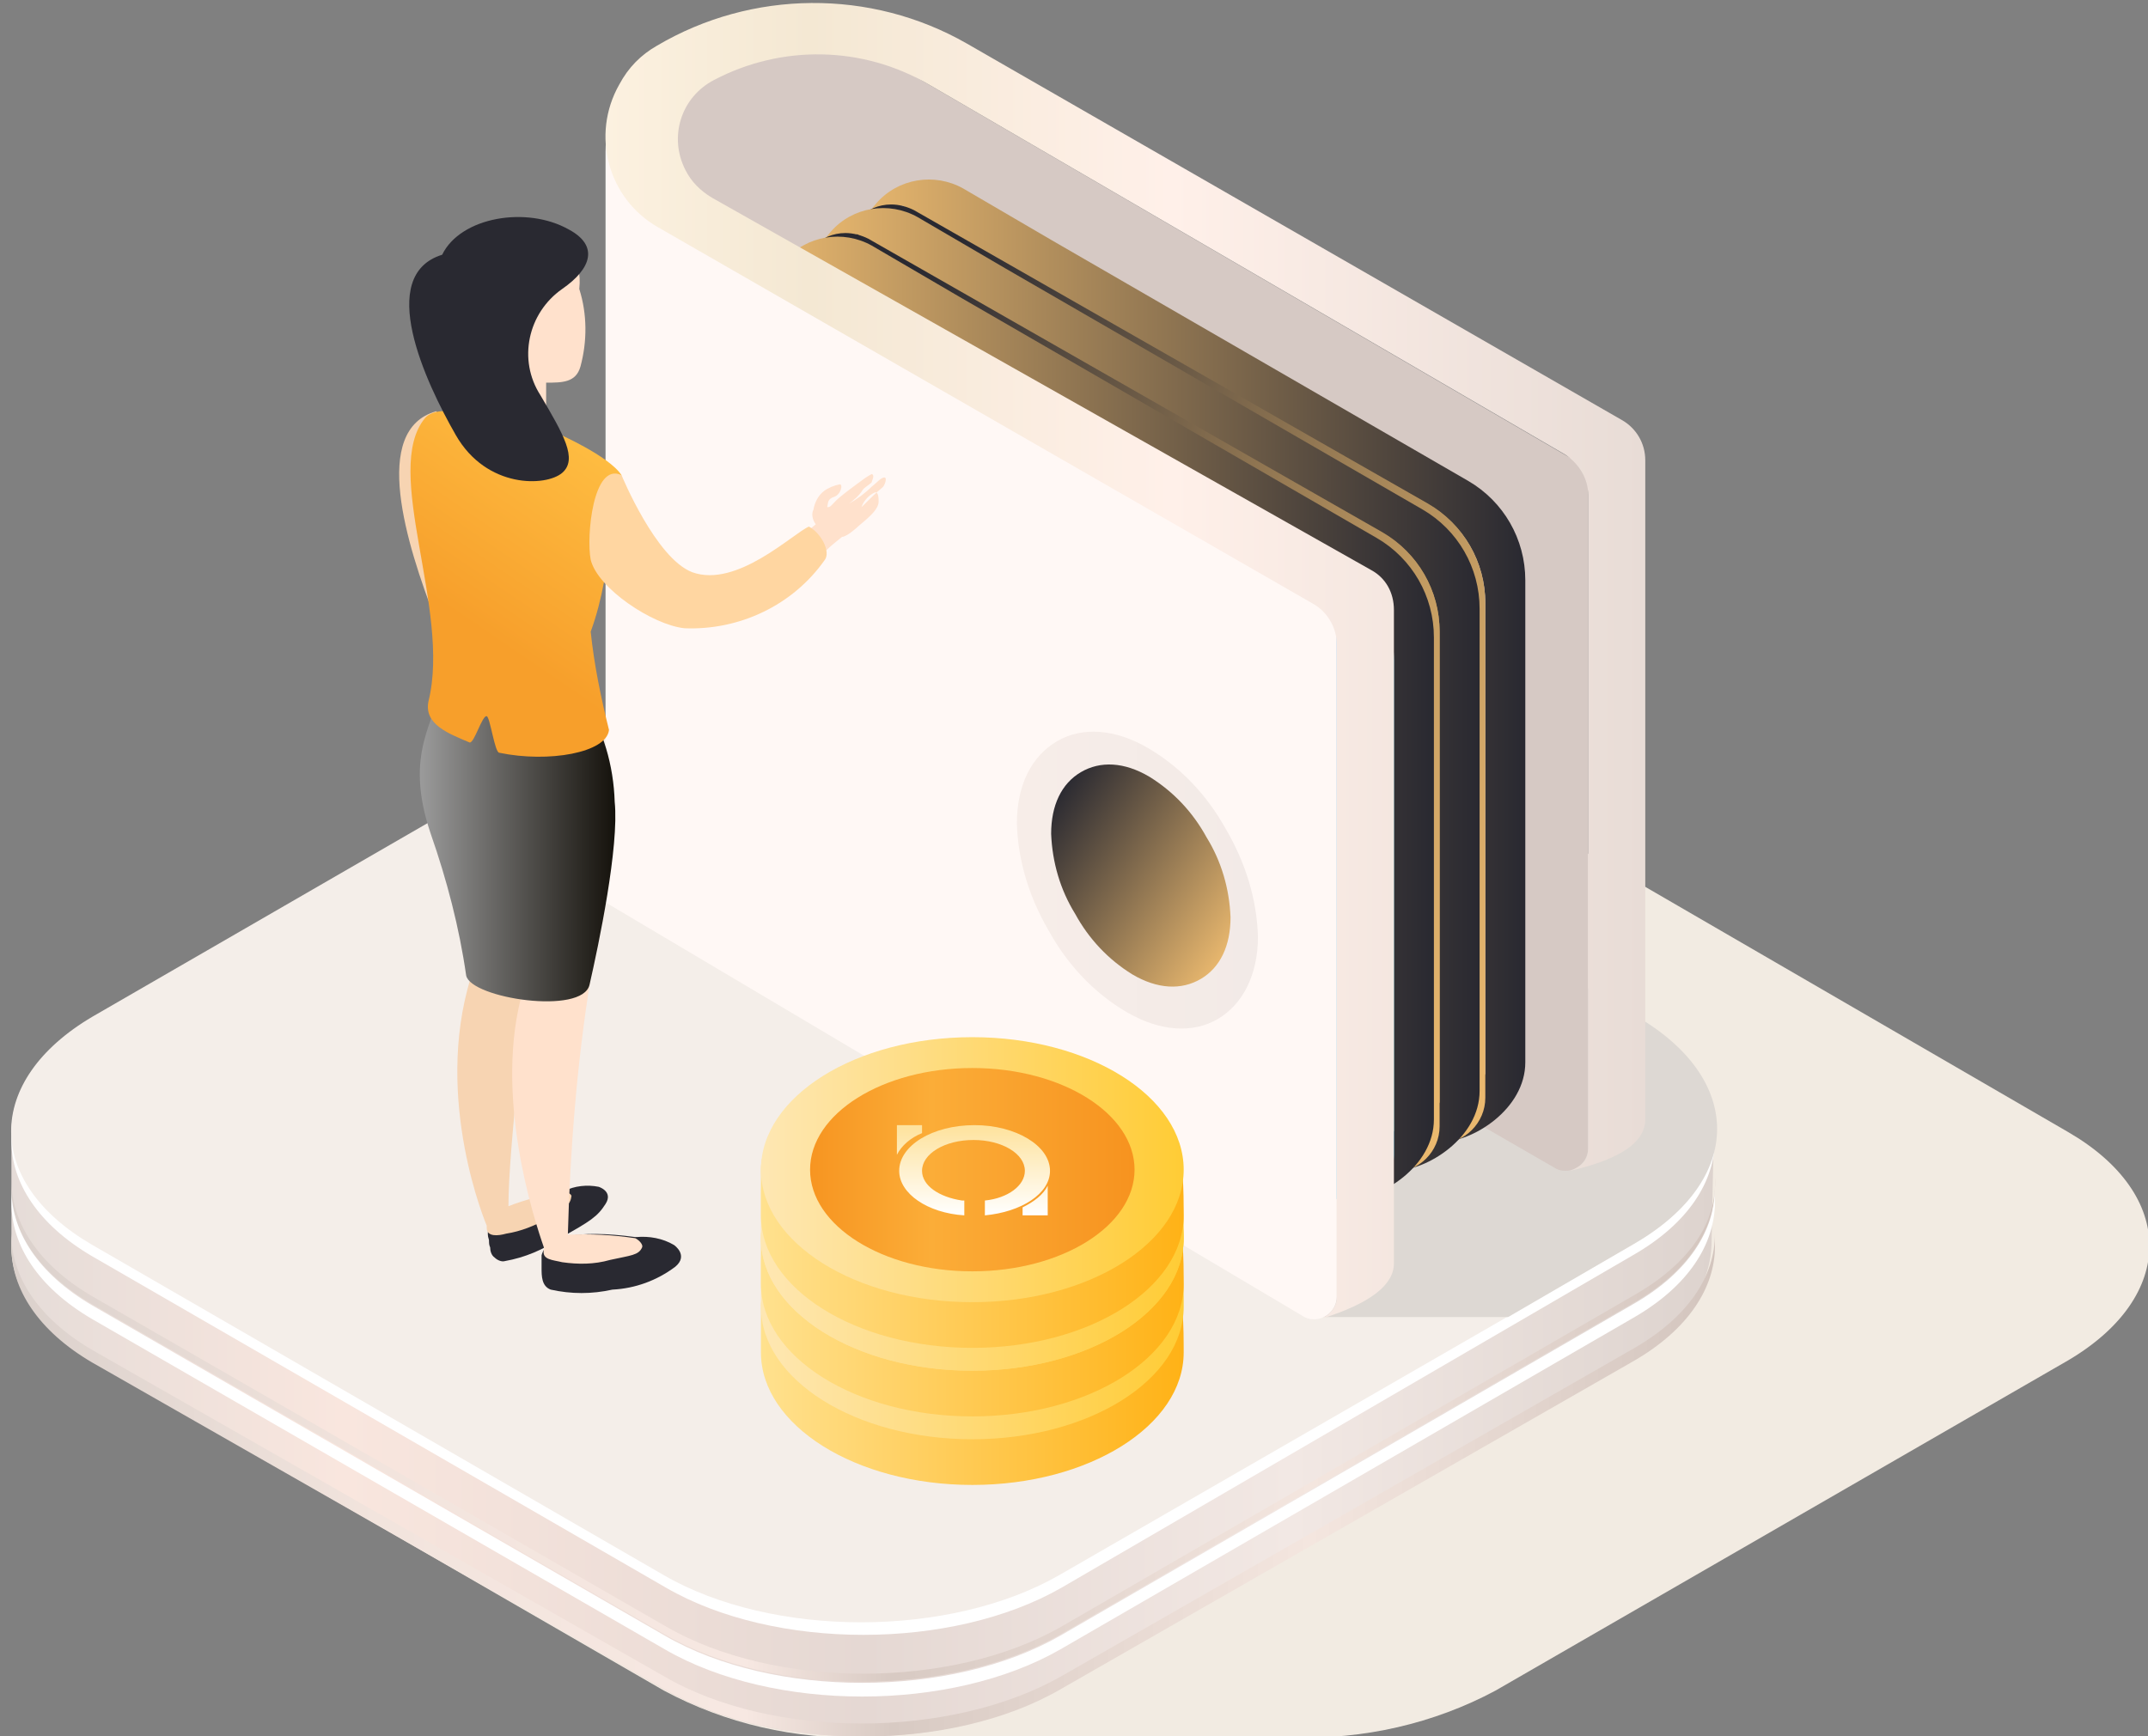 <?xml version="1.0" encoding="utf-8"?>
<!-- Generator: Adobe Illustrator 23.0.1, SVG Export Plug-In . SVG Version: 6.00 Build 0)  -->
<svg version="1.1" id="图层_1" xmlns="http://www.w3.org/2000/svg" xmlns:xlink="http://www.w3.org/1999/xlink" x="0px" y="0px"
	 viewBox="0 0 188 152" style="enable-background:new 0 0 188 152;" xml:space="preserve">
<rect x="0" y="0" width="188" height="152" fill="#808080" stroke="none"/>
<style type="text/css">
	.st0{fill-rule:evenodd;clip-rule:evenodd;fill:#F2EBE2;}
	.st1{fill-rule:evenodd;clip-rule:evenodd;fill:url(#Path_1_);}
	.st2{fill-rule:evenodd;clip-rule:evenodd;fill:url(#SVGID_1_);}
	.st3{fill-rule:evenodd;clip-rule:evenodd;fill:#FFFFFF;}
	.st4{fill-rule:evenodd;clip-rule:evenodd;fill:url(#SVGID_2_);}
	.st5{fill-rule:evenodd;clip-rule:evenodd;fill:#F4EEE9;}
	.st6{fill-rule:evenodd;clip-rule:evenodd;fill:#DDD8D3;}
	.st7{fill-rule:evenodd;clip-rule:evenodd;fill:#D6C9C4;}
	.st8{fill-rule:evenodd;clip-rule:evenodd;fill:url(#Path-5_1_);}
	.st9{fill-rule:evenodd;clip-rule:evenodd;fill:url(#SVGID_3_);}
	.st10{fill-rule:evenodd;clip-rule:evenodd;fill:url(#SVGID_4_);}
	.st11{fill-rule:evenodd;clip-rule:evenodd;fill:url(#SVGID_5_);}
	.st12{fill-rule:evenodd;clip-rule:evenodd;fill:url(#SVGID_6_);}
	.st13{fill-rule:evenodd;clip-rule:evenodd;fill:url(#SVGID_7_);}
	.st14{fill-rule:evenodd;clip-rule:evenodd;fill:#FFF8F5;}
	.st15{fill-rule:evenodd;clip-rule:evenodd;fill:url(#Path-2_1_);}
	.st16{fill-rule:evenodd;clip-rule:evenodd;fill:url(#SVGID_8_);}
	.st17{fill-rule:evenodd;clip-rule:evenodd;fill:url(#SVGID_9_);}
	.st18{fill-rule:evenodd;clip-rule:evenodd;fill:#292931;}
	.st19{fill-rule:evenodd;clip-rule:evenodd;fill:#F7D4B2;}
	.st20{fill-rule:evenodd;clip-rule:evenodd;fill:#FFE1CC;}
	.st21{fill-rule:evenodd;clip-rule:evenodd;fill:url(#SVGID_10_);}
	.st22{fill-rule:evenodd;clip-rule:evenodd;fill:url(#SVGID_11_);}
	.st23{fill-rule:evenodd;clip-rule:evenodd;fill:#FFD6A1;}
	.st24{fill-rule:evenodd;clip-rule:evenodd;fill:url(#SVGID_12_);}
	.st25{fill-rule:evenodd;clip-rule:evenodd;fill:url(#SVGID_13_);}
	.st26{fill-rule:evenodd;clip-rule:evenodd;fill:url(#SVGID_14_);}
	.st27{fill-rule:evenodd;clip-rule:evenodd;fill:url(#SVGID_15_);}
	.st28{fill-rule:evenodd;clip-rule:evenodd;fill:url(#SVGID_16_);}
	.st29{fill-rule:evenodd;clip-rule:evenodd;fill:url(#SVGID_17_);}
	.st30{fill-rule:evenodd;clip-rule:evenodd;fill:url(#SVGID_18_);}
	.st31{fill-rule:evenodd;clip-rule:evenodd;fill:url(#SVGID_19_);}
	.st32{fill:url(#SVGID_20_);}
</style>
<title>ic_illustration_wallet</title>
<desc>Created with Sketch.</desc>
<path id="Shadow" class="st0" d="M8.2,99.1l50.1-28.9c5.5-2.9,11.6-4.3,17.7-4.1h37.3c6.1-0.2,12.2,1.1,17.7,4l50,29
	c9.5,5.5,9.5,14.4,0,20l-50.1,28.9c-5.4,2.9-11.6,4.3-17.7,4.1H75.8c-6.2,0.2-12.3-1.2-17.7-4.1L8.1,119.1
	C-1.4,113.5-1.4,104.6,8.2,99.1z"/>
<linearGradient id="Path_1_" gradientUnits="userSpaceOnUse" x1="-201.638" y1="492.796" x2="-200.638" y2="492.796" gradientTransform="matrix(149 0 0 -96 30045 47412.418)">
	<stop  offset="0" style="stop-color:#E5DCD8"/>
	<stop  offset="0.196" style="stop-color:#F9E6DE"/>
	<stop  offset="0.501" style="stop-color:#E5D8D3"/>
	<stop  offset="0.752" style="stop-color:#F2E8E4"/>
	<stop  offset="0.999" style="stop-color:#DDD3CE"/>
</linearGradient>
<path id="Path" class="st1" d="M150,99.1c0-3.6-2.3-7.2-7.1-10l-50-29c-9.5-5.5-25-5.5-34.5,0l-50.1,29C3.3,91.9,1,95.5,1,99.2v9.7
	c0,3.7,2.3,7.3,7.1,10.2l50,28.8c9.5,5.5,25,5.5,34.5,0l50-29c4.8-2.8,7.1-6.3,7.2-10L150,99.1z"/>
<linearGradient id="SVGID_1_" gradientUnits="userSpaceOnUse" x1="1" y1="130" x2="150.001" y2="130">
	<stop  offset="0" style="stop-color:#DBD1CC"/>
	<stop  offset="0.215" style="stop-color:#F2E4DD"/>
	<stop  offset="0.431" style="stop-color:#F7E8E2"/>
	<stop  offset="0.517" style="stop-color:#D8CAC3"/>
	<stop  offset="0.763" style="stop-color:#F4E6DF"/>
	<stop  offset="1" style="stop-color:#D3C5BE"/>
</linearGradient>
<path class="st2" d="M8.1,118.2l50.1,28.6c9.5,5.5,25,5.4,34.6,0l50.1-28.7c4.9-2.8,7.2-6.4,7.2-10.1l0,1.1c0,3.6-2.3,7.3-7.2,10.1
	l-50.1,28.7c-9.5,5.5-25,5.5-34.6,0L8.1,119.3c-4.8-2.8-7.1-6.5-7.1-10.1v-1.1C1,111.7,3.3,115.4,8.1,118.2z"/>
<path class="st3" d="M8.1,108.8l50.1,28.9c9.5,5.5,25,5.5,34.6,0l50.1-29c4.9-2.8,7.2-6.5,7.2-10.2l0,1.2c0,3.7-2.3,7.4-7.2,10.2
	L92.9,139c-9.6,5.5-25.1,5.5-34.6,0L8.1,110C3.3,107.2,1,103.5,1,99.9v-1.2C1,102.4,3.3,106.1,8.1,108.8z"/>
<linearGradient id="SVGID_2_" gradientUnits="userSpaceOnUse" x1="1" y1="125.296" x2="150.186" y2="125.296">
	<stop  offset="0" style="stop-color:#DBD1CC"/>
	<stop  offset="0.215" style="stop-color:#F2E4DD"/>
	<stop  offset="0.431" style="stop-color:#F7E8E2"/>
	<stop  offset="0.517" style="stop-color:#D8CAC3"/>
	<stop  offset="0.763" style="stop-color:#F4E6DF"/>
	<stop  offset="1" style="stop-color:#D3C5BE"/>
</linearGradient>
<path class="st4" d="M143,113.4l-50.1,29c-9.6,5.5-25.1,5.5-34.6,0L8.1,113.5C3.3,110.7,1,107,1,103.3v0.8c0,3.7,2.3,7.3,7.1,10.1
	l50.1,28.9c9.5,5.5,25,5.5,34.6,0l50.1-29c4.9-2.8,7.2-6.5,7.2-10.2v-0.8C150.3,107,147.9,110.6,143,113.4z"/>
<path class="st3" d="M8.1,114.3l50.1,28.9c9.5,5.5,25,5.5,34.6,0l50.1-29c4.9-2.8,7.2-6.5,7.2-10.2l0,1.2c0,3.7-2.3,7.4-7.2,10.2
	l-50.1,29c-9.6,5.5-25.1,5.5-34.6,0L8.1,115.5C3.3,112.7,1,109,1,105.3v-1.2C1,107.8,3.3,111.5,8.1,114.3z"/>
<path class="st5" d="M8.1,109c-9.5-5.5-9.5-14.4,0-20l50.2-29c9.6-5.5,25.1-5.5,34.6,0l50.1,28.9c9.6,5.5,9.5,14.5,0,20l-50.3,29
	c-9.6,5.5-25.1,5.5-34.6,0L8.1,109z"/>
<path class="st6" d="M143.1,88.9L93,59.9c-1-0.6-2.1-1.1-3.2-1.5h-3.5l29.1,56.9H132l11-6.4C152.7,103.3,152.7,94.4,143.1,88.9z"/>
<path id="Path-4" class="st7" d="M139,41v59.5c0,1.1-0.9,2-2,2c-0.4,0-0.7-0.1-1-0.3L56,56V16.5c0-5.1,3.2-9.7,8-11.5l0,0
	c5.1-1.9,10.7-1.4,15.4,1.3L139,41z"/>
<g id="Group-3" transform="translate(8, 0)">
	
		<linearGradient id="Path-5_1_" gradientUnits="userSpaceOnUse" x1="-206.588" y1="492.297" x2="-207.588" y2="492.297" gradientTransform="matrix(59.5 0 0 -84.296 12417.5 41556.668)">
		<stop  offset="0" style="stop-color:#292931"/>
		<stop  offset="1" style="stop-color:#ECBA6F"/>
	</linearGradient>
	<path id="Path-5" class="st8" d="M76.3,16.5L84,21l36.5,21.1c3.1,1.8,5,5.1,5,8.7c0,14.1,0,28.2,0,42.2c0,4.1-4.6,7-7.5,7
		c1.3-0.7,2.6-2.7,4-6V52.8c0-3.6-1.9-6.9-5.1-8.7L71,18l-5,3l2.7-3.2C70.6,15.6,73.8,15.1,76.3,16.5z"/>
	
		<linearGradient id="SVGID_3_" gradientUnits="userSpaceOnUse" x1="-207.31" y1="492.361" x2="-206.283" y2="491.965" gradientTransform="matrix(56 0 0 -82.215 11679 40524.469)">
		<stop  offset="0" style="stop-color:#292931"/>
		<stop  offset="1" style="stop-color:#ECBA6F"/>
	</linearGradient>
	<path class="st9" d="M122,52.8v43.3c0,2.2-1.8,4-4,4c-0.7,0-1.4-0.2-2-0.5L66,71V21.9c0-2.2,1.8-4,4-4c0.7,0,1.4,0.2,2,0.5l45,25.7
		C120.1,45.9,122,49.2,122,52.8z"/>
</g>
<linearGradient id="SVGID_4_" gradientUnits="userSpaceOnUse" x1="-198.588" y1="492.297" x2="-199.588" y2="492.297" gradientTransform="matrix(59.5 0 0 -84.296 11945.5 41559.168)">
	<stop  offset="0" style="stop-color:#292931"/>
	<stop  offset="1" style="stop-color:#ECBA6F"/>
</linearGradient>
<path class="st10" d="M80.3,19l7.7,4.5l36.5,21.1c3.1,1.8,5,5.1,5,8.7c0,14.1,0,28.2,0,42.2c0,4.1-4.6,7-7.5,7c1.3-0.7,2.6-2.7,4-6
	V55.3c0-3.6-1.9-6.9-5.1-8.7L75,20.5l-5,3l2.7-3.2C74.6,18.1,77.8,17.6,80.3,19z"/>
<linearGradient id="SVGID_5_" gradientUnits="userSpaceOnUse" x1="-199.31" y1="492.361" x2="-198.283" y2="491.965" gradientTransform="matrix(56 0 0 -82.215 11235 40526.969)">
	<stop  offset="0" style="stop-color:#292931"/>
	<stop  offset="1" style="stop-color:#ECBA6F"/>
</linearGradient>
<path class="st11" d="M126,55.3v43.3c0,2.2-1.8,4-4,4c-0.7,0-1.4-0.2-2-0.5L70,73.5V24.4c0-2.2,1.8-4,4-4c0.7,0,1.4,0.2,2,0.5
	l45,25.7C124.1,48.4,126,51.7,126,55.3z"/>
<linearGradient id="SVGID_6_" gradientUnits="userSpaceOnUse" x1="-198.588" y1="492.297" x2="-199.588" y2="492.297" gradientTransform="matrix(59.5 0 0 -84.296 11941.5 41561.668)">
	<stop  offset="0" style="stop-color:#292931"/>
	<stop  offset="1" style="stop-color:#ECBA6F"/>
</linearGradient>
<path class="st12" d="M76.3,21.5L84,26l36.5,21.1c3.1,1.8,5,5.1,5,8.7c0,14.1,0,28.2,0,42.2c0,4.1-4.6,7-7.5,7c1.3-0.7,2.6-2.7,4-6
	V57.8c0-3.6-1.9-6.9-5.1-8.7L71,23l-5,3l2.7-3.2C70.6,20.6,73.8,20.1,76.3,21.5z"/>
<linearGradient id="SVGID_7_" gradientUnits="userSpaceOnUse" x1="-199.31" y1="492.361" x2="-198.283" y2="491.965" gradientTransform="matrix(56 0 0 -82.215 11231 40529.469)">
	<stop  offset="0" style="stop-color:#7726DD"/>
	<stop  offset="1" style="stop-color:#17B5E2"/>
</linearGradient>
<path class="st13" d="M122,57.8v43.3c0,2.2-1.8,4-4,4c-0.7,0-1.4-0.2-2-0.5L66,76V26.9c0-2.2,1.8-4,4-4c0.7,0,1.4,0.2,2,0.5l45,25.7
	C120.1,50.9,122,54.2,122,57.8z"/>
<path class="st14" d="M117,54v59.5c0,1.1-0.9,2-2,2c-0.4,0-0.7-0.1-1-0.3L53,79V13.3c0-2.7,1-5.4,2.9-7.4l-0.3,8.6
	c-0.1,2.2,1.1,4.3,3,5.4L117,54z"/>
<linearGradient id="Path-2_1_" gradientUnits="userSpaceOnUse" x1="53.007" y1="57.784" x2="144" y2="57.784">
	<stop  offset="0" style="stop-color:#FCF1E0"/>
	<stop  offset="0.196" style="stop-color:#F4E8D3"/>
	<stop  offset="0.544" style="stop-color:#FFF0E9"/>
	<stop  offset="0.999" style="stop-color:#E8DCD6"/>
</linearGradient>
<path id="Path-2" class="st15" d="M57.5,4L57.5,4c8.3-4.9,18.7-5,27.1-0.2l57.4,33c1.2,0.7,2,2,2,3.5c0,19.2,0,38.5,0,57.7
	c0,2-2.2,3.5-6.6,4.5c1.1-0.4,1.6-1,1.6-2c0-19.1,0-38.1,0-57.2l0,0c0-1.4-0.8-2.7-2-3.5L81.3,7.4C75.5,4,68.4,3.9,62.5,7l0,0
	c-2.9,1.5-4,5-2.5,7.9c0.5,1,1.3,1.8,2.3,2.4L120,49.9c1.3,0.7,2,2,2,3.5c0,19.1,0,38.1,0,57.2c0,1.9-2.1,3.5-6.2,4.8
	c0.8-0.5,1.2-1.1,1.2-1.8c0-19.1,0-38.1,0-57.2l0,0c0-1.4-0.8-2.8-2-3.5l-57.4-33c-4.4-2.5-5.9-8.1-3.4-12.5C55,5.9,56.1,4.8,57.5,4
	z"/>
<linearGradient id="SVGID_8_" gradientUnits="userSpaceOnUse" x1="89" y1="77.01" x2="110.05" y2="77.01">
	<stop  offset="0" style="stop-color:#F7EDE8"/>
	<stop  offset="1" style="stop-color:#F2EAE7"/>
</linearGradient>
<path class="st16" d="M89,72.1c0.1,3.3,1.1,6.5,2.8,9.4c1.6,2.9,3.9,5.4,6.8,7.1c2.9,1.7,5.8,1.9,8,0.6c2.2-1.3,3.5-3.9,3.5-7.2
	c-0.1-3.3-1.1-6.5-2.8-9.4c-1.6-2.9-3.9-5.4-6.8-7.1c-2.9-1.7-5.8-1.9-8-0.6C90.3,66.2,89,68.7,89,72.1z"/>
<linearGradient id="SVGID_9_" gradientUnits="userSpaceOnUse" x1="-189.996" y1="478.981" x2="-188.996" y2="478.148" gradientTransform="matrix(15.66 0 0 -19.392 3067.98 9357.655)">
	<stop  offset="0" style="stop-color:#292931"/>
	<stop  offset="0.936" style="stop-color:#ECBA6F"/>
</linearGradient>
<path class="st17" d="M92,73c0.1,2.5,0.8,4.9,2.1,7c1.2,2.2,2.9,4,5,5.3c2.2,1.3,4.3,1.4,6,0.4c1.7-1,2.6-2.9,2.6-5.4
	c-0.1-2.5-0.8-4.9-2.1-7c-1.2-2.2-2.9-4-5-5.3c-2.2-1.3-4.3-1.4-6-0.4C92.9,68.6,92,70.5,92,73z"/>
<path class="st18" d="M52.4,103.9c-1-0.2-2.1-0.1-3.1,0.4c-4.7,1-6.7,2.3-6.6,3.8c0,0.2,0.1,0.4,0.1,0.5c0,0.2,0,0.4,0.1,0.6
	c0,0.3,0.1,0.7,0.4,0.9c0.2,0.2,0.6,0.4,0.9,0.3c1.7-0.3,3.4-1,4.8-2c2.7-1.5,3.3-1.9,4-3S52.4,103.9,52.4,103.9z"/>
<path class="st19" d="M49.3,104.3c-1.6,0.3-3.3,0.7-4.8,1.3c0-5.2,1.6-17.7,1.7-19.7c0,0-3.6-1.7-5-0.3c-3.3,10.7,1.4,21.7,1.4,21.7
	s0,0.1,0,0.2c0,0.8,1,0.7,1.7,0.5c1.3-0.2,2.5-0.7,3.6-1.3c1.2-0.7,2-1.1,2.1-1.9C50.1,104.6,49.8,104.4,49.3,104.3z"/>
<path class="st18" d="M59,109c-1-0.6-2.2-0.8-3.3-0.7h-0.1c-5.2-0.7-7.8,0-8.2,1.6c0,0.2,0,0.4,0,0.6c0,0.2,0,0.3,0,0.5
	c0,0.7,0,1.6,0.8,1.9c1.8,0.4,3.6,0.4,5.4,0c2-0.1,3.9-0.8,5.5-2C60.3,109.9,59,109,59,109z"/>
<path class="st20" d="M55.6,108.4L55.6,108.4c-2-0.3-4-0.4-5.9-0.3c0.2-7.5,0.8-15.1,2-22.5c0,0-4.4-0.4-5.9,1
	c-2.7,9.2,1,20.3,1.8,22.6c0,0.1,0,0.2,0,0.2c-0.2,0.9,0.8,0.9,1.6,1.1c1.4,0.2,2.8,0.2,4.2-0.2c1.8-0.4,2.5-0.4,2.8-1.1
	C56.3,109,56,108.6,55.6,108.4z"/>
<path class="st20" d="M70.8,46.4l0.6-0.5c-0.3-0.4-0.4-0.9-0.2-1.3c0.1-0.6,0.4-1.2,0.9-1.6c0.4-0.3,0.9-0.5,1.4-0.6
	c0.3,0,0.1,0.9-0.5,1.1c-0.6,0.2-0.5,0.5-0.6,0.9c0.3,0,0.3-0.1,0.8-0.6c0.4-0.4,1.5-1.2,1.9-1.5c0.4-0.3,0.8-0.6,1.2-0.8
	c0.3,0.1,0,0.6,0,0.7c0,0.1-0.7,0.5-0.8,0.7c-0.3,0.5-0.8,0.9-1.2,1.2c0.7-0.4,1.4-0.9,2-1.5c0.4-0.3,0.8-0.8,1.1-0.8s0,0.8-0.2,0.9
	c-0.6,0.5-1.2,1.1-1.8,1.7c0.2-0.6,0.7-1.1,1.2-1.3c0.2,0,0.3,0.2,0.3,0.8c0,0.6-0.6,1.2-1.7,2.1C75,46.2,74.1,47,73.7,47
	c-0.5,0.4-1,0.8-1.4,1.2L70.8,46.4z"/>
<linearGradient id="SVGID_10_" gradientUnits="userSpaceOnUse" x1="36.755" y1="73.702" x2="53.922" y2="73.702">
	<stop  offset="3.720238e-04" style="stop-color:#9B9B9B"/>
	<stop  offset="1" style="stop-color:#14110B"/>
</linearGradient>
<path class="st21" d="M38.7,59.7c-0.6,3.6-3.4,6.2-1,13.3c1.4,4,2.5,8.2,3.1,12.4c0.4,2,10.2,3.5,10.8,0.8c0.8-3.5,2.6-12.1,2.2-16
	c-0.1-3.2-1-6.3-2.7-8.9C49.6,59.4,38.7,59.7,38.7,59.7z"/>
<path class="st19" d="M38.2,36c-5.8,1.6-2.6,11.7-0.1,18.2C43.2,54.4,38.2,36,38.2,36z"/>
<path class="st20" d="M50.7,25.3c0.3-2.9-1.3-2.7-1.3-2.7l-9.6,5l2.9,3.8c0,0,0,0.1,0,0.1c-0.5,2.1-0.8,5.2-0.8,5.2l5.9,0.8v-4
	c1.4,0,2.6,0,3-1.4C51.4,29.9,51.4,27.5,50.7,25.3z"/>
<linearGradient id="SVGID_11_" gradientUnits="userSpaceOnUse" x1="41.948" y1="55.215" x2="54.805" y2="36.399">
	<stop  offset="0" style="stop-color:#F79F2B"/>
	<stop  offset="0.961" style="stop-color:#FFC145"/>
</linearGradient>
<path class="st22" d="M48.7,37.9c0,0,4.6,2,5.7,3.7c-1,1.3-0.6,8-2.7,13.7c0.3,2.9,0.9,5.8,1.6,8.6c-0.2,2-5.3,2.9-9.6,2
	c-0.4,0-0.8-3.1-1.1-3.2c-0.4-0.1-1.1,2.4-1.5,2.3c-1.9-0.8-4-1.6-3.6-3.6c2-8-4.1-20.2-0.3-24.8c1.2-1.4,5.2,0,5.2,0L48.7,37.9z"/>
<path class="st23" d="M54.4,41.6c0,0,3,7.3,6.2,8.5c3.9,1.4,8.8-3.4,10.2-4c1.1,0.6,1.9,2.2,1.4,2.9c-2.8,4-7.5,6.2-12.3,6
	c-2.8-0.3-7.6-3.5-8.2-6C51.3,47,51.9,40.4,54.4,41.6z"/>
<path class="st18" d="M49.8,20.1c2.6,1.4,2,3.4-0.6,5.2c-3,2.1-3.9,6.2-1.9,9.3c2,3.4,3.3,5.6,1.9,6.8s-6.6,1.4-9.3-3.3
	s-7-14-1.2-15.8C40.3,19,46.1,18,49.8,20.1z"/>
<g>
	<linearGradient id="SVGID_12_" gradientUnits="userSpaceOnUse" x1="103.601" y1="118.421" x2="66.647" y2="118.421">
		<stop  offset="0" style="stop-color:#FFB216"/>
		<stop  offset="1" style="stop-color:#FFE18E"/>
	</linearGradient>
	<path class="st24" d="M103.6,118.4c0,6.4-8.3,11.6-18.5,11.6s-18.5-5.2-18.5-11.6c0-0.7,0-3.4,0-4c0-5.7,9.4-7.6,18.5-7.6
		c9.1,0,18.4,2.5,18.4,8.2C103.6,115.8,103.6,117.7,103.6,118.4z"/>
	<linearGradient id="SVGID_13_" gradientUnits="userSpaceOnUse" x1="66.647" y1="114.421" x2="103.601" y2="114.421">
		<stop  offset="0" style="stop-color:#FEE7B3"/>
		<stop  offset="1" style="stop-color:#FFCC35"/>
	</linearGradient>
	<path class="st25" d="M103.6,114.4c0,6.4-8.3,11.6-18.5,11.6s-18.5-5.2-18.5-11.6c0-0.7,0-3.4,0-4c0-5.7,9.4-7.6,18.5-7.6
		c9.1,0,18.4,2.5,18.4,8.2C103.6,111.8,103.6,113.7,103.6,114.4z"/>
	<linearGradient id="SVGID_14_" gradientUnits="userSpaceOnUse" x1="103.601" y1="112.421" x2="66.647" y2="112.421">
		<stop  offset="0" style="stop-color:#FFB216"/>
		<stop  offset="1" style="stop-color:#FFE18E"/>
	</linearGradient>
	<path class="st26" d="M103.6,112.4c0,6.4-8.3,11.6-18.5,11.6s-18.5-5.2-18.5-11.6c0-0.7,0-3.4,0-4c0-5.7,9.4-7.6,18.5-7.6
		c9.1,0,18.4,2.5,18.4,8.2C103.6,109.8,103.6,111.7,103.6,112.4z"/>
	<linearGradient id="SVGID_15_" gradientUnits="userSpaceOnUse" x1="66.647" y1="108.421" x2="103.601" y2="108.421">
		<stop  offset="0" style="stop-color:#FEE7B3"/>
		<stop  offset="1" style="stop-color:#FFCC35"/>
	</linearGradient>
	<ellipse class="st27" cx="85.1" cy="108.4" rx="18.5" ry="11.6"/>
	<linearGradient id="SVGID_16_" gradientUnits="userSpaceOnUse" x1="66.647" y1="108.421" x2="103.601" y2="108.421">
		<stop  offset="0" style="stop-color:#FEE7B3"/>
		<stop  offset="1" style="stop-color:#FFCC35"/>
	</linearGradient>
	<path class="st28" d="M103.6,108.4c0,6.4-8.3,11.6-18.5,11.6s-18.5-5.2-18.5-11.6c0-0.7,0-3.4,0-4c0-5.7,9.4-7.6,18.5-7.6
		c9.1,0,18.4,2.5,18.4,8.2C103.6,105.8,103.6,107.7,103.6,108.4z"/>
	<linearGradient id="SVGID_17_" gradientUnits="userSpaceOnUse" x1="103.601" y1="106.421" x2="66.647" y2="106.421">
		<stop  offset="0" style="stop-color:#FFB216"/>
		<stop  offset="1" style="stop-color:#FFE18E"/>
	</linearGradient>
	<path class="st29" d="M103.6,106.4c0,6.4-8.3,11.6-18.5,11.6s-18.5-5.2-18.5-11.6c0-0.7,0-3.4,0-4c0-5.7,9.4-7.6,18.5-7.6
		c9.1,0,18.4,2.5,18.4,8.2C103.6,103.8,103.6,105.7,103.6,106.4z"/>
	<linearGradient id="SVGID_18_" gradientUnits="userSpaceOnUse" x1="66.647" y1="102.421" x2="103.601" y2="102.421">
		<stop  offset="0" style="stop-color:#FEE7B3"/>
		<stop  offset="1" style="stop-color:#FFCC35"/>
	</linearGradient>
	<ellipse class="st30" cx="85.1" cy="102.4" rx="18.5" ry="11.6"/>
	<linearGradient id="SVGID_19_" gradientUnits="userSpaceOnUse" x1="70.92" y1="102.421" x2="99.328" y2="102.421">
		<stop  offset="0" style="stop-color:#F79521"/>
		<stop  offset="0.372" style="stop-color:#FBAD38"/>
		<stop  offset="0.994" style="stop-color:#F7931F"/>
	</linearGradient>
	<ellipse class="st31" cx="85.1" cy="102.4" rx="14.2" ry="8.9"/>
	<linearGradient id="SVGID_20_" gradientUnits="userSpaceOnUse" x1="85.124" y1="106.402" x2="85.124" y2="98.439">
		<stop  offset="0" style="stop-color:#FFFFFF"/>
		<stop  offset="0.994" style="stop-color:#FEE29C"/>
	</linearGradient>
	<path class="st32" d="M78.5,101.1v-2.6h2.2v0.7C79.7,99.6,78.9,100.3,78.5,101.1z M89.5,105.7v0.7h2.2v-2.6
		C91.3,104.6,90.5,105.2,89.5,105.7z M84.2,105.1c-2-0.3-3.5-1.3-3.5-2.6c0-1.5,2-2.7,4.5-2.7c2.5,0,4.5,1.2,4.5,2.7
		c0,1.3-1.5,2.4-3.5,2.6v1.3c3.2-0.3,5.7-1.9,5.7-3.9c0-2.2-3-4-6.6-4c-3.7,0-6.6,1.8-6.6,4c0,2,2.5,3.7,5.7,3.9V105.1z"/>
</g>
</svg>
